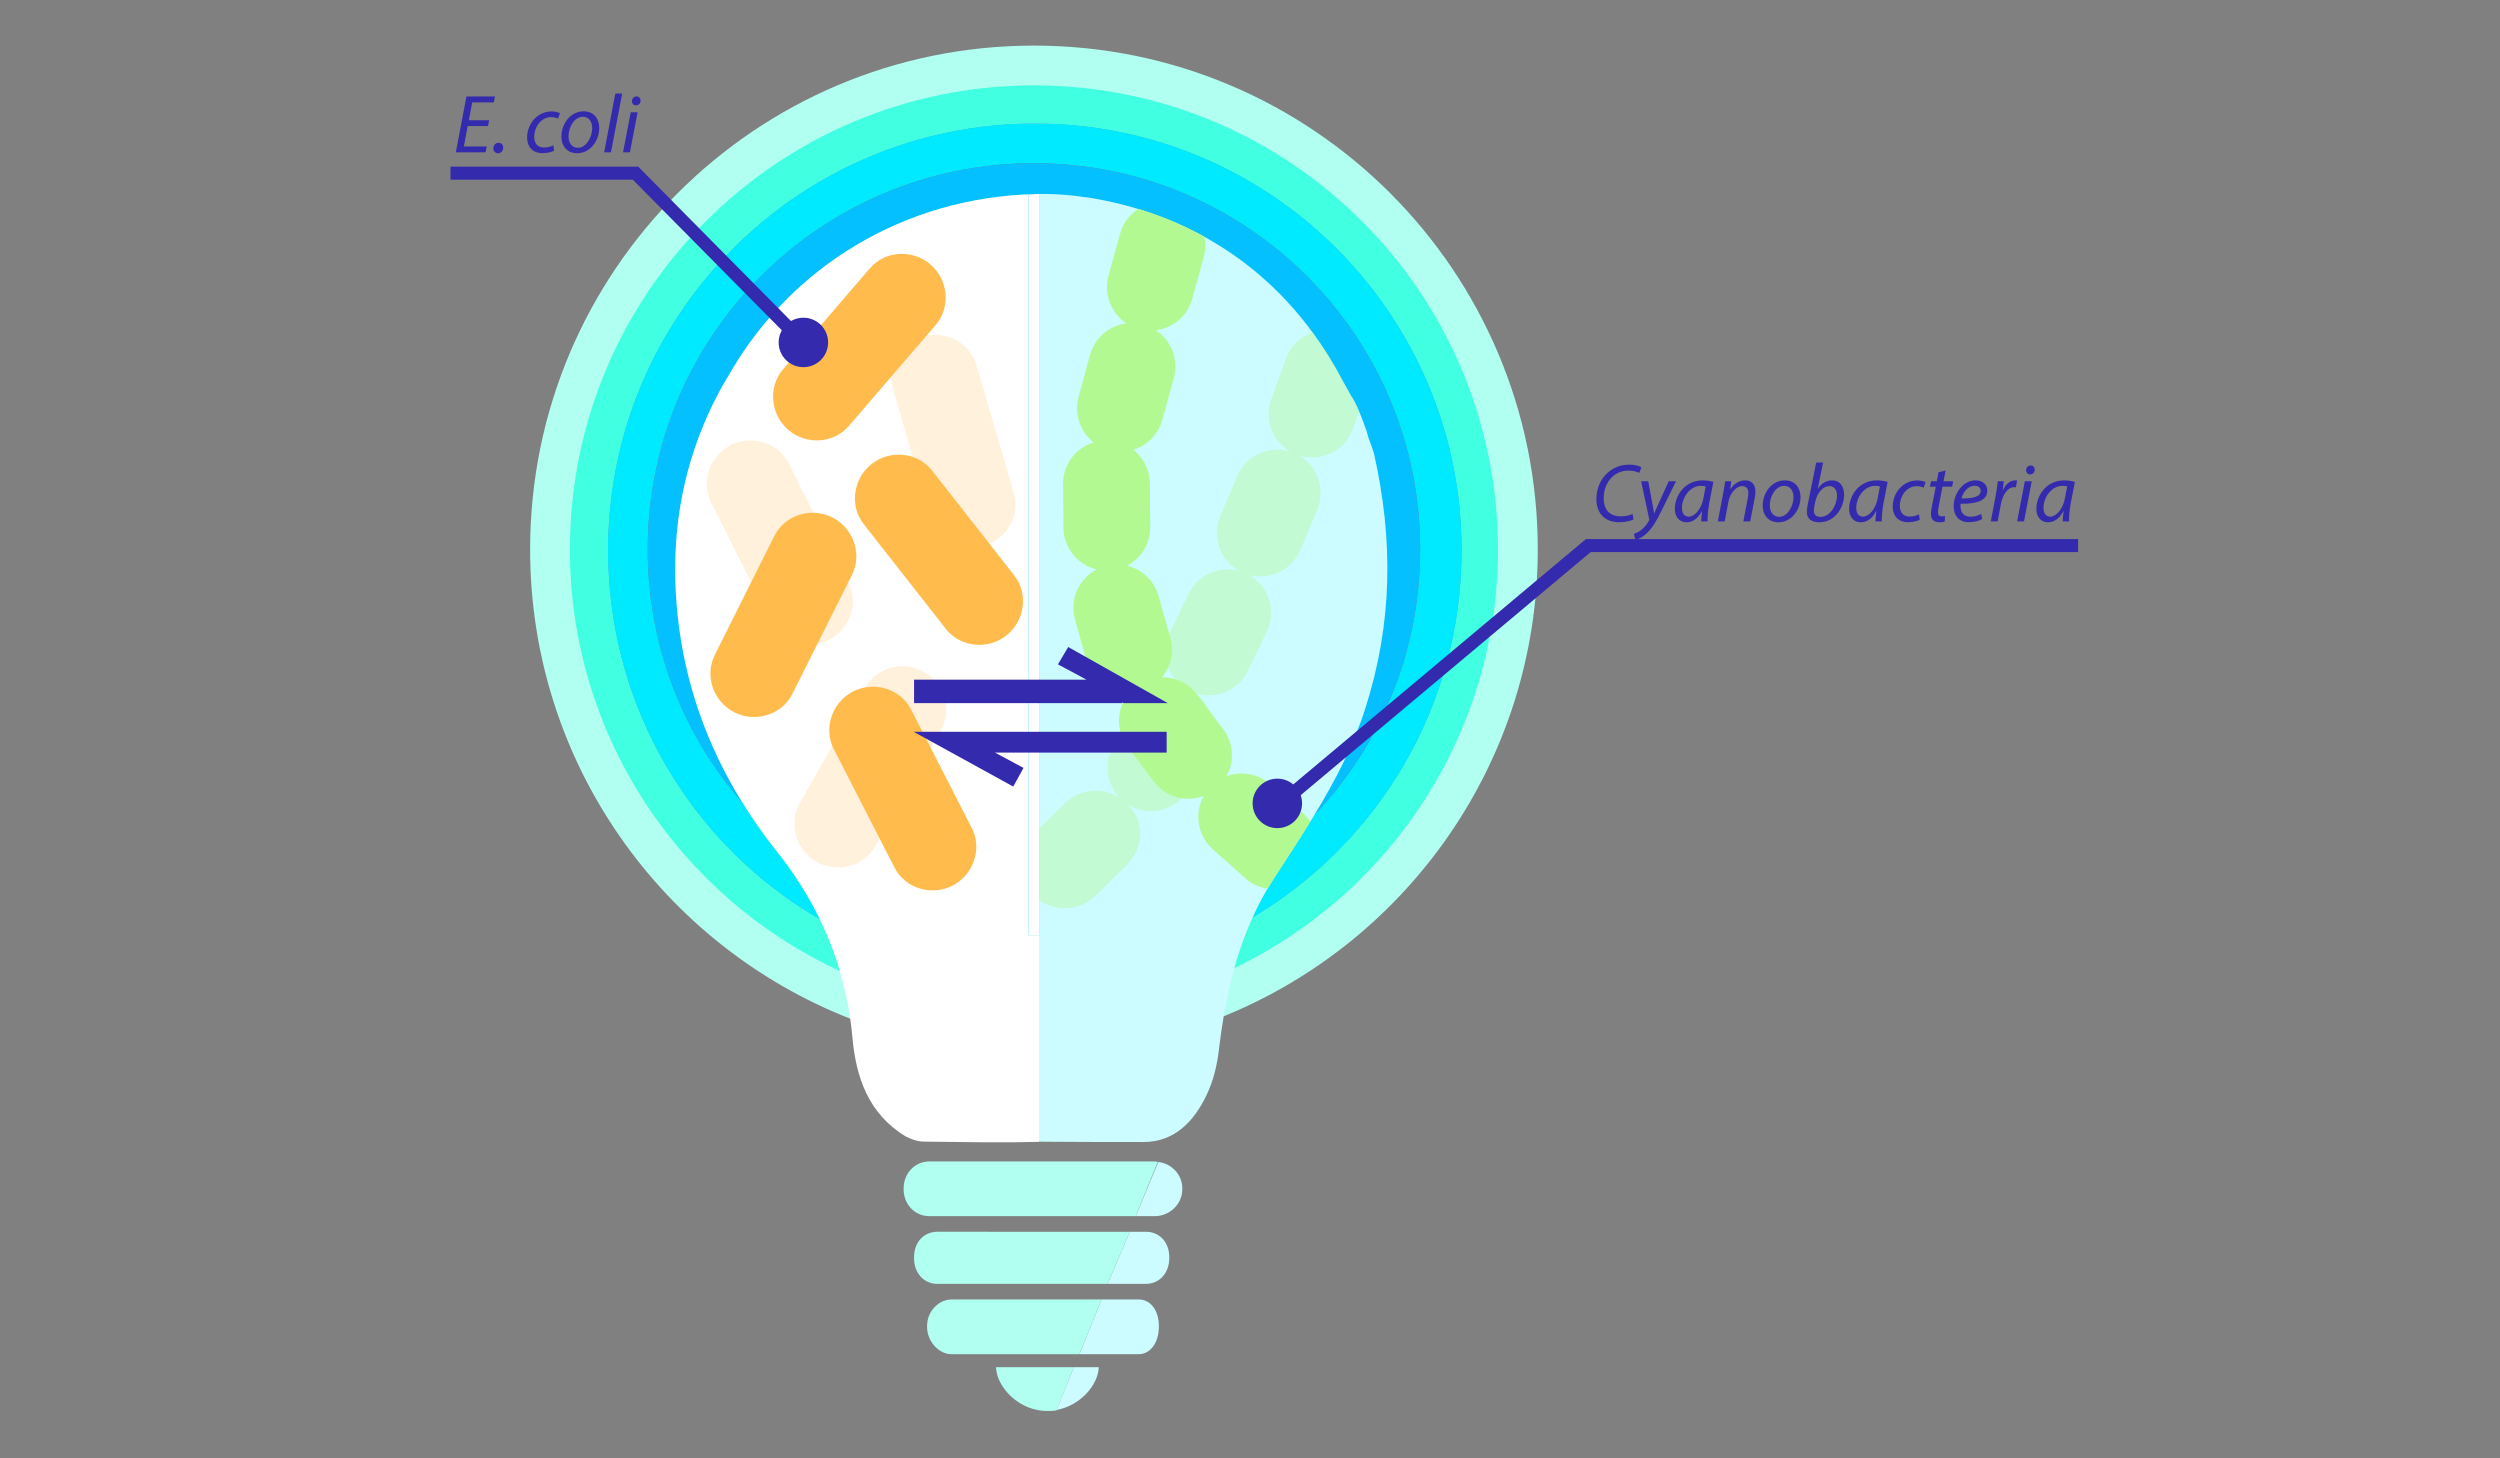 <?xml version="1.0" encoding="utf-8"?>
<!-- Generator: Adobe Illustrator 16.0.0, SVG Export Plug-In . SVG Version: 6.00 Build 0)  -->
<!DOCTYPE svg PUBLIC "-//W3C//DTD SVG 1.1//EN" "http://www.w3.org/Graphics/SVG/1.1/DTD/svg11.dtd">
<svg version="1.1" xmlns="http://www.w3.org/2000/svg" xmlns:xlink="http://www.w3.org/1999/xlink" x="0px" y="0px" width="960px"
	 height="560px" viewBox="0 0 960 560" enable-background="new 0 0 960 560" xml:space="preserve">
<rect x="0" y="0" width="960" height="560" fill="#808080" stroke="none"/>
<g id="Light">
	<path fill-rule="evenodd" clip-rule="evenodd" fill="#B1FFF1" d="M397.033,17.51c-106.855,0-193.467,86.613-193.467,193.467
		c0,81.958,50.947,152.009,122.916,180.2c21.354,8.364,44.557,13.045,68.814,13.254c0.583,0.014,1.153,0.014,1.737,0.014
		c0.806,0,1.625,0,2.431-0.014c24.883-0.305,48.641-5.321,70.427-14.172C540.637,361.485,590.5,292.061,590.5,210.977
		C590.5,104.123,503.889,17.51,397.033,17.51z M480.95,352.386c1.708-3.778,3.626-7.503,5.766-11.128
		c0.736-1.238,1.487-2.46,2.279-3.683c4.765-7.35,9.572-14.644,14.144-22.05c0.527-0.846,1.055-1.708,1.569-2.556
		c7.835-12.907,14.88-26.23,19.589-40.986c10.407-32.649,10.865-64.382,3.225-98.185c-1.584-4.987-1.376-3.057-2.779-8.336
		c-0.527-1.403-1.557-4.432-2.82-7.433c-0.958-2.265-2.029-4.529-3.126-6.058c-1-1.848-2.014-3.696-3.056-5.516
		c-3.627-6.947-7.572-13.227-11.74-18.895c-12.561-17.131-27.177-28.774-41.487-36.652c-8.752-4.848-17.627-8.266-25.629-10.697
		C419.364,74.891,405,74.376,399,74.473v284.791c0,0.026-1.542,0.026-2.347,0.026c-0.583,0-0.653,0-1.653-0.013V74.724
		c1-0.014,2.302-0.111,1.773-0.111c-0.249,0,0.102-0.042,0.825-0.083c-50.628,1.153-93.564,28.218-116.78,67.898
		c-4.001,6.419-7.54,13.254-10.582,20.548c-9.934,23.828-12.662,48.349-10.008,73.441c2.765,26.065,11.3,49.976,24.917,71.913
		c0.014,0.014,0.016,0.014,0.03,0.028c3.973,6.404,8.379,12.63,13.2,18.7c6.557,8.239,12.06,16.882,16.464,25.968
		c-0.014,0-0.013-0.025-0.027-0.025h-0.014c-48.655-28-81.36-81.223-81.36-141.66c0-90.544,73.399-163.965,163.943-163.965
		c90.544,0,163.944,73.402,163.944,163.946C561.324,271.342,529.077,323.835,480.95,352.386z"/>
	<path fill-rule="evenodd" clip-rule="evenodd" fill="#41FFE1" d="M397.033,32.792c-98.408,0-178.185,79.777-178.185,178.185
		c0,71.802,42.472,133.698,103.674,161.902c22.188,10.226,46.821,16.033,72.774,16.27c0.583,0.013,1.153,0.013,1.737,0.013
		c0.806,0,1.625,0,2.431-0.013c26.648-0.361,51.906-6.572,74.511-17.409c59.896-28.718,101.242-89.905,101.242-160.762
		C575.218,112.57,495.441,32.792,397.033,32.792z M480.95,352.386c1.708-3.778,3.626-7.503,5.766-11.128
		c0.736-1.238,1.487-2.46,2.279-3.683c4.765-7.35,9.572-14.644,14.144-22.05c0.527-0.846,1.055-1.708,1.569-2.556
		c7.835-12.907,14.88-26.23,19.589-40.986c10.407-32.649,10.865-64.382,3.225-98.185c-1.584-4.987-1.376-3.057-2.779-8.336
		c-0.527-1.403-1.557-4.432-2.82-7.433c-0.958-2.265-2.029-4.529-3.126-6.058c-1-1.848-2.014-3.696-3.056-5.516
		c-3.627-6.947-7.572-13.227-11.74-18.895c-12.561-17.131-27.177-28.774-41.487-36.652c-8.752-4.848-17.627-8.266-25.629-10.697
		C419.364,74.891,405,74.376,399,74.473v284.791c0,0.026-1.542,0.026-2.347,0.026c-0.583,0-0.653,0-1.653-0.013V74.724
		c1-0.014,2.302-0.111,1.773-0.111c-0.249,0,0.102-0.042,0.825-0.083c-50.628,1.153-93.564,28.218-116.78,67.898
		c-4.001,6.419-7.54,13.254-10.582,20.548c-9.934,23.828-12.662,48.349-10.008,73.441c2.765,26.065,11.3,49.976,24.917,71.913
		c0.014,0.014,0.016,0.014,0.03,0.028c3.973,6.404,8.379,12.63,13.2,18.7c6.557,8.239,12.06,16.882,16.464,25.968
		c-0.014,0-0.013-0.025-0.027-0.025h-0.014c-48.655-28-81.36-81.223-81.36-141.66c0-90.544,73.399-163.965,163.943-163.965
		c90.544,0,163.944,73.402,163.944,163.946C561.324,271.342,529.077,323.835,480.95,352.386z"/>
	<path fill-rule="evenodd" clip-rule="evenodd" fill="#00EAFF" d="M527.521,173.798c-1.584-4.987-1.376-3.057-2.779-8.336
		c-0.527-1.403-1.557-4.432-2.82-7.433c-0.958-2.265-2.029-4.529-3.126-6.058c-1-1.848-2.014-3.696-3.056-5.516
		c-3.627-6.947-7.572-13.227-11.74-18.895c-12.561-17.131-27.177-28.774-41.487-36.652c-8.752-4.848-17.627-8.266-25.629-10.697
		C419.364,74.891,405,74.376,399,74.473v284.791c0,0.026-1.542,0.026-2.347,0.026c-0.583,0-0.653,0-1.653-0.013V74.724
		c1-0.014,2.302-0.111,1.773-0.111c-0.249,0,0.102-0.042,0.825-0.083c-50.628,1.153-93.564,28.218-116.78,67.898
		c-4.001,6.419-7.54,13.254-10.582,20.548c-9.934,23.828-12.662,48.349-10.008,73.441c2.765,26.065,11.3,49.976,24.917,71.913
		c0.014,0.014,0.016,0.014,0.03,0.028c3.973,6.404,8.379,12.63,13.2,18.7c6.557,8.239,12.06,16.895,16.464,25.98
		c23.689,13.88,51.142,21.883,80.458,22.229c0.695,0.029,1.39,0.014,2.084,0.014s1.39-0.014,2.084-0.026
		c29.732-0.361,57.576-8.656,81.486-22.869c1.708-3.778,3.626-7.503,5.766-11.128c0.736-1.238,1.487-2.46,2.279-3.683
		c4.765-7.35,9.572-14.644,14.144-22.05c0.527-0.846,1.055-1.708,1.569-2.556c7.835-12.907,14.88-26.23,19.589-40.986
		C534.704,239.334,535.162,207.602,527.521,173.798z"/>
	<path fill-rule="evenodd" clip-rule="evenodd" fill="#00EAFF" d="M561.324,211.324c0,60.021-32.247,112.511-80.374,141.062
		c1.708-3.778,3.626-7.503,5.766-11.128c0.736-1.238,1.487-2.46,2.279-3.683c4.765-7.35,9.572-14.644,14.144-22.05
		c0.527-0.846,1.055-1.708,1.569-2.556c25.188-26.564,40.639-62.479,40.639-101.993c0-81.916-66.397-148.313-148.313-148.313
		S248.72,129.061,248.72,210.977c0,37.263,13.741,71.302,36.429,97.352c0.014,0.014,0.014,0.014,0.028,0.028
		c3.973,6.404,8.377,12.63,13.199,18.7c6.557,8.239,12.059,16.882,16.463,25.968c-0.014,0-0.014-0.025-0.028-0.025h-0.014
		c-48.655-28-81.36-81.223-81.36-141.66c0-90.544,73.399-163.965,163.943-163.965C487.925,47.375,561.324,120.78,561.324,211.324z"
		/>
	<path fill-rule="evenodd" clip-rule="evenodd" fill="#04C0FE" d="M527.521,173.798c-1.584-4.987-1.376-3.057-2.779-8.336
		c-0.527-1.403-1.557-4.432-2.82-7.433c-0.958-2.265-2.029-4.529-3.126-6.058c-1-1.848-2.014-3.696-3.056-5.516
		c-3.627-6.947-7.572-13.227-11.74-18.895c-12.561-17.131-27.177-28.774-41.487-36.652c-8.752-4.848-17.627-8.266-25.629-10.697
		C419.364,74.891,405,74.376,399,74.473v284.791c29-0.445,55.194-8.92,77.591-23.245c9.42-6.016,18.233-13.087,26.056-21.034
		c0.653-0.667,1.364-1.334,2.004-2.015c7.835-12.907,14.908-26.23,19.617-40.986C534.675,239.334,535.162,207.602,527.521,173.798z
		 M280.855,142.427c-4.001,6.419-7.558,13.254-10.601,20.548c-9.934,23.828-12.671,48.349-10.018,73.441
		c2.765,26.065,11.295,49.976,24.912,71.913c0.014,0.014-0.134,0.014-0.121,0.028C311.856,339.158,351,358.776,395,359.277V74.724
		c1-0.014,2.302-0.111,1.773-0.111c-0.249,0,0.102-0.042,0.825-0.083C346.97,75.682,304.071,102.747,280.855,142.427z"/>
	<path fill-rule="evenodd" clip-rule="evenodd" fill="#04C0FE" d="M524.297,271.983c10.407-32.649,10.865-64.382,3.225-98.185
		c-1.584-4.987-1.376-3.057-2.779-8.336c-0.527-1.403-1.557-4.432-2.82-7.433c-0.958-2.265-2.029-4.529-3.126-6.058
		c-1-1.848-2.014-3.696-3.056-5.516c-3.627-6.947-7.572-13.227-11.74-18.895c-12.561-17.131-27.177-28.774-41.487-36.652
		c-8.752-4.848-17.395-8.266-25.396-10.697c-17.52-5.321-31.942-5.836-37.652-5.739c-0.403,0-0.806,0.014-1.209,0.028
		c-0.111,0-0.222,0-0.333,0.014c-0.083,0-0.167,0-0.25,0.014c-50.628,1.153-93.601,28.218-116.817,67.898
		c-4.001,6.419-7.558,13.254-10.601,20.548c-9.934,23.828-12.671,48.349-10.018,73.441c2.765,26.065,11.295,49.976,24.912,71.913
		c-22.688-26.05-36.429-60.089-36.429-97.352c0-81.916,66.397-148.313,148.313-148.313s148.313,66.397,148.313,148.313
		c0,39.514-15.45,75.428-40.639,101.993C512.543,300.063,519.588,286.739,524.297,271.983z"/>
</g>
<g id="LightBulb">
	<path fill-rule="evenodd" clip-rule="evenodd" fill="#CCFCFF" d="M524.297,271.983c-4.709,14.756-11.754,28.079-19.589,40.986
		c-0.515,0.848-1.042,1.71-1.569,2.556c-4.571,7.406-9.379,14.7-14.144,22.05c-0.792,1.223-1.543,2.444-2.279,3.683
		c-2.14,3.625-4.058,7.35-5.766,11.128c-2.849,6.266-5.127,12.74-6.975,19.354c-1.695,6.058-3.028,12.254-4.084,18.52
		c-0.724,4.224-1.32,8.49-1.821,12.77c-0.722,6.085-2.111,11.961-4.723,17.422c-4.794,10.045-12.227,18.089-24.287,18.089
		c-11.92,0-21.646,0-34.775-0.096c-1.528-0.029-3.33-0.029-4.969-0.043c-1.417,0.014-2.316,0-4.316-0.042v-79.081
		c1,0.013,1.069,0.013,1.653,0.013c0.806,0,2.347,0,2.347-0.026V74.473c6-0.097,20.364,0.417,37.884,5.739
		c8.002,2.431,16.761,5.849,25.513,10.697c14.311,7.878,28.985,19.521,41.546,36.652c4.168,5.668,8.142,11.948,11.769,18.895
		c1.042,1.82,2.07,3.668,3.07,5.516c1.097,1.528,2.176,3.793,3.134,6.058c1.264,3.001,2.296,6.03,2.823,7.433
		c1.403,5.279,1.197,3.349,2.781,8.336C535.16,207.602,534.704,239.334,524.297,271.983z"/>
	<path fill-rule="evenodd" clip-rule="evenodd" fill="#FFFFFF" d="M396.653,359.29c-0.583,0-0.653,0-1.653-0.013V74.724
		c1-0.014,2.302-0.111,1.773-0.111c-0.249,0,0.102-0.042,0.825-0.083c-50.628,1.153-93.564,28.218-116.78,67.898
		c-4.001,6.419-7.54,13.254-10.582,20.548c-9.934,23.828-12.662,48.349-10.008,73.441c2.765,26.065,11.3,49.976,24.917,71.913
		c0.014,0.014,0.016,0.014,0.03,0.028c3.973,6.404,8.379,12.63,13.2,18.7c6.557,8.239,12.06,16.895,16.464,25.98
		c3.112,6.393,5.668,13.005,7.684,19.841c1.75,5.932,3.071,12.032,3.96,18.298c0.348,2.375,0.625,4.765,0.848,7.183
		c1.347,15.116,6.016,29.301,20.534,38.082c4.196,1.959,5.631,1.946,8.562,1.959c14.103,0.097,28.574,0.515,42.574,0.014v-79.15
		C399,359.29,397.458,359.29,396.653,359.29z"/>
	<path fill-rule="evenodd" clip-rule="evenodd" fill="#FFFFFF" d="M399,74.473v284.791c0,0.026-1.542,0.026-2.347,0.026
		c-0.583,0-0.653,0-1.653-0.013V74.724c1-0.014,2.302-0.111,1.773-0.111c-0.249,0,0.102-0.042,0.825-0.083
		c0.083-0.014,0.204-0.014,0.287-0.014c0.111-0.014,0.009-0.014,0.12-0.014C398.408,74.487,399,74.473,399,74.473z"/>
	<line fill="none" x1="395.296" y1="437.775" x2="395.296" y2="437.775"/>
	<line fill="none" x1="395.296" y1="75.154" x2="395.296" y2="75.154"/>
</g>
<g id="Base">
	<path fill-rule="evenodd" clip-rule="evenodd" fill="#CCFCFF" d="M454,456.296v0.472c0,5.627-4.907,10.232-10.535,10.232h-7.35
		l8.678-20.795C449.879,446.775,454,451.057,454,456.296z"/>
	<path fill-rule="evenodd" clip-rule="evenodd" fill="#B1FFF1" d="M444.618,446.148L436.115,467h-79.262
		c-5.627,0-9.853-4.605-9.853-10.232v-0.472c0-5.627,4.226-10.296,9.853-10.296h86.612C443.854,446,444.243,446.107,444.618,446.148
		z"/>
	<path fill-rule="evenodd" clip-rule="evenodd" fill="#CCFCFF" d="M449,482.693v0.472c0,5.627-3.742,9.835-8.938,9.835h-14.755
		l8.531-20h6.224C445.258,473,449,477.066,449,482.693z"/>
	<path fill-rule="evenodd" clip-rule="evenodd" fill="#B1FFF1" d="M433.838,473l-8.531,20h-65.383c-5.196,0-8.923-4.208-8.923-9.835
		v-0.472c0-5.627,3.727-9.693,8.923-9.693H433.838z"/>
	<path fill-rule="evenodd" clip-rule="evenodd" fill="#CCFCFF" d="M445,509.091v0.473c0,5.626-3.008,10.437-7.689,10.437h-22.813
		l8.53-21h14.283C441.992,499,445,503.464,445,509.091z"/>
	<path fill-rule="evenodd" clip-rule="evenodd" fill="#B1FFF1" d="M423.027,499l-8.53,21h-49.211c-4.682,0-9.286-4.811-9.286-10.437
		v-0.473c0-5.627,4.604-10.091,9.286-10.091H423.027z"/>
	<path fill-rule="evenodd" clip-rule="evenodd" fill="#CCFCFF" d="M421.93,525c-0.291,7-7.169,14.769-16.2,16.423L412.344,525
		H421.93z"/>
	<path fill-rule="evenodd" clip-rule="evenodd" fill="#B1FFF1" d="M412.344,525l-6.614,16.575c-1.139,0.222-2.32,0.256-3.528,0.256
		c-10.698,0-19.41-8.831-19.743-16.831H412.344z"/>
</g>
<g id="Layer2_E.coli">
	<path opacity="0.2" fill-rule="evenodd" clip-rule="evenodd" fill="#FFBC4C" d="M374.928,140.18l14.385,49.129
		c2.526,8.631-2.792,17.787-11.423,20.315c-8.633,2.529-18.051-2.316-20.579-10.947l-14.385-49.128
		c-2.527-8.633,2.791-17.789,11.423-20.316C362.982,126.705,372.399,131.545,374.928,140.18z"/>
	<path opacity="0.2" fill-rule="evenodd" clip-rule="evenodd" fill="#FFBC4C" d="M361.271,280.387l-25.182,44.571
		c-4.424,7.829-14.695,10.401-22.527,5.979c-7.833-4.423-10.927-14.553-6.503-22.385l25.181-44.567
		c4.425-7.832,14.696-10.405,22.527-5.98C362.599,262.429,365.697,272.554,361.271,280.387z"/>
	<path opacity="0.2" fill-rule="evenodd" clip-rule="evenodd" fill="#FFBC4C" d="M302.864,177.977l22.946,45.764
		c4.029,8.039,0.435,17.998-7.604,22.03c-8.041,4.034-18.174,0.953-22.206-7.088l-22.944-45.76
		c-4.031-8.042-0.437-18.001,7.604-22.033C288.7,166.858,298.832,169.935,302.864,177.977z"/>
</g>
<g id="E.coli">
	<path fill-rule="evenodd" clip-rule="evenodd" fill="#FFBC4C" d="M357.895,180.678l31.579,40.29
		c5.548,7.079,4.005,17.555-3.074,23.104c-7.079,5.549-17.622,4.544-23.17-2.535l-31.579-40.289
		c-5.551-7.081-4.007-17.555,3.074-23.104C341.804,172.594,352.344,173.597,357.895,180.678z"/>
	<path fill-rule="evenodd" clip-rule="evenodd" fill="#FFBC4C" d="M359.324,124.756l-33.363,38.826
		c-5.861,6.822-16.438,7.35-23.26,1.487c-6.823-5.862-7.89-16.397-2.029-23.219l33.362-38.825
		c5.863-6.823,16.438-7.351,23.261-1.488C364.117,107.4,365.187,117.933,359.324,124.756z"/>
	<path fill-rule="evenodd" clip-rule="evenodd" fill="#FFBC4C" d="M349.837,272.424l23.342,45.561
		c4.1,8.004,0.592,17.995-7.412,22.097c-8.005,4.103-18.165,1.11-22.266-6.894l-23.341-45.561
		c-4.102-8.006-0.594-17.996,7.411-22.098C335.577,261.427,345.734,264.417,349.837,272.424z"/>
	<path fill-rule="evenodd" clip-rule="evenodd" fill="#FFBC4C" d="M327.186,220.693l-22.917,45.776
		c-4.026,8.041-14.156,11.126-22.199,7.1c-8.044-4.027-11.643-13.987-7.617-22.03l22.917-45.774
		c4.026-8.044,14.155-11.127,22.199-7.101C327.613,202.691,331.214,212.647,327.186,220.693z"/>
</g>
<g id="Layer2_Cyano">
	<path opacity="0.4" fill-rule="evenodd" clip-rule="evenodd" fill="#B2F991" d="M432.612,332.185l-11.843,11.74
		c-3.236,3.209-7.703,4.82-11.941,4.82c-3.362,0-6.829-1.013-9.829-3.042v-27.606l9.944-9.614c3.251-3.21,7.604-4.821,11.842-4.821
		c3.084,0,6.212,0.848,8.907,2.542c1.07,0.667,1.989,1.473,2.92,2.404c0.027,0.027,0.166,0.056,0.193,0.097
		c0.056,0.056,0.193,0.126,0.193,0.195v0.014C440,315.471,439.06,325.808,432.612,332.185z"/>
	<path opacity="0.4" fill-rule="evenodd" clip-rule="evenodd" fill="#B2F991" d="M426.91,287.539
		c-4.012,8.289-0.545,18.262,7.744,22.272l0,0c8.286,4.01,18.259,0.542,22.269-7.743l7.264-15.007
		c4.012-8.287,0.545-18.26-7.744-22.271l0,0c-8.284-4.011-18.258-0.544-22.269,7.743L426.91,287.539z"/>
	<path opacity="0.4" fill-rule="evenodd" clip-rule="evenodd" fill="#B2F991" d="M449.14,243.08
		c-4.012,8.289-0.545,18.262,7.744,22.271l0,0c8.286,4.011,18.26,0.543,22.269-7.742l7.264-15.007
		c4.012-8.287,0.545-18.26-7.743-22.271l0,0c-8.285-4.011-18.259-0.544-22.27,7.743L449.14,243.08z"/>
	<path opacity="0.4" fill-rule="evenodd" clip-rule="evenodd" fill="#B2F991" d="M468.63,198.224
		c-3.564,8.49,0.427,18.264,8.919,21.827l0,0c8.488,3.563,18.263-0.431,21.825-8.917l6.453-15.373
		c3.565-8.489-0.427-18.263-8.918-21.827l0,0c-8.487-3.563-18.261,0.429-21.825,8.918L468.63,198.224z"/>
	<path opacity="0.4" fill-rule="evenodd" clip-rule="evenodd" fill="#B2F991" d="M521.922,158.029l-2.361,6.585
		c-2.446,6.808-8.865,11.045-15.714,11.045c-1.668,0-3.362-0.25-5.044-0.778c-0.193-0.055-0.374-0.125-0.569-0.194
		c-0.944-0.347-1.819-0.75-2.654-1.236c0-0.014-0.013-0.014-0.013-0.014c-0.014,0-0.014-0.014-0.027-0.014
		c-6.878-3.932-10.129-12.352-7.365-20.063l5.628-15.686c1.765-4.918,5.613-8.503,10.198-10.114
		c4.168,5.668,8.113,11.948,11.74,18.895c1.042,1.82,2.056,3.668,3.056,5.516C519.893,153.5,520.964,155.765,521.922,158.029z"/>
</g>
<g id="Cyanobacteria">
	<path fill-rule="evenodd" clip-rule="evenodd" fill="#B2F991" d="M444.918,228.938c-2.481-8.868-11.682-14.043-20.549-11.562l0,0
		c-8.866,2.481-14.043,11.681-11.562,20.548l4.493,16.056c2.482,8.867,11.682,14.043,20.549,11.562l0,0
		c8.866-2.481,14.044-11.681,11.563-20.549L444.918,228.938z"/>
	<path fill-rule="evenodd" clip-rule="evenodd" fill="#B2F991" d="M443.073,300.08c5.535,7.358,15.988,8.836,23.346,3.299l0,0
		c7.358-5.535,8.835-15.988,3.3-23.346l-10.023-13.323c-5.534-7.357-15.988-8.834-23.346-3.299l0,0
		c-7.357,5.536-8.834,15.989-3.3,23.345L443.073,300.08z"/>
	<path fill-rule="evenodd" clip-rule="evenodd" fill="#B2F991" d="M503.139,315.525c-4.571,7.406-9.379,14.7-14.144,22.05
		c-0.792,1.223-1.543,2.444-2.279,3.683c-3.058-0.473-6.017-1.793-8.503-4.002l-1.39-1.237l-11.073-9.85
		c-3.695-3.293-5.584-7.864-5.584-12.463c0-2.765,0.68-5.544,2.084-8.059c0.583-1.056,1.292-2.069,2.125-3.015
		c1.876-2.098,4.154-3.626,6.628-4.528c5.598-2.099,12.143-1.085,16.908,3.153l12.462,11.086c0.903,0.807,1.709,1.696,2.39,2.641
		C502.902,315.165,503.027,315.346,503.139,315.525z"/>
	<path fill-rule="evenodd" clip-rule="evenodd" fill="#B2F991" d="M408.36,202.611c0.082,9.207,7.612,16.605,16.819,16.523l0,0
		c9.207-0.082,16.605-7.611,16.523-16.818l-0.146-16.672c-0.081-9.207-7.612-16.606-16.82-16.524l0,0
		c-9.206,0.081-16.604,7.612-16.524,16.819L408.36,202.611z"/>
	<path fill-rule="evenodd" clip-rule="evenodd" fill="#B2F991" d="M414.178,152.404c-2.422,8.883,2.817,18.049,11.7,20.471l0,0
		c8.884,2.422,18.049-2.816,20.472-11.7l4.385-16.085c2.422-8.883-2.814-18.048-11.699-20.47l0,0
		c-8.883-2.422-18.049,2.816-20.471,11.699L414.178,152.404z"/>
	<path fill-rule="evenodd" clip-rule="evenodd" fill="#B2F991" d="M462.25,98.621l-4.405,16.075
		c-1.847,6.683-7.488,11.295-13.949,12.129c-0.694,0.097-1.417,0.139-2.125,0.139c-1.459,0-2.946-0.195-4.419-0.598
		c-1.764-0.486-3.376-1.236-4.82-2.195c-5.822-3.875-8.795-11.184-6.85-18.298l4.418-16.074c1.125-4.113,3.695-7.447,7.017-9.586
		c8.002,2.431,16.645,5.849,25.396,10.697C463.027,93.396,462.972,96.022,462.25,98.621z"/>
</g>
<g id="Text">
	<path fill="#342AAD" d="M318,131.5c0,5.247-4.253,9.5-9.5,9.5l0,0c-5.247,0-9.5-4.253-9.5-9.5l0,0c0-5.247,4.253-9.5,9.5-9.5l0,0
		C313.747,122,318,126.253,318,131.5L318,131.5z"/>
	
		<line fill="#342AAD" stroke="#342AAD" stroke-width="5" stroke-miterlimit="10" x1="243.292" y1="65.75" x2="310.85" y2="134.016"/>
	<line fill="none" stroke="#342AAD" stroke-width="5" stroke-miterlimit="10" x1="173" y1="66.5" x2="245" y2="66.5"/>
	<g>
		<path fill="#342AAD" d="M187.381,48.411h-7.794l-1.463,7.826h8.781l-0.445,2.259h-11.421l4.072-21.442h10.944l-0.446,2.259h-8.271
			l-1.305,6.872h7.795L187.381,48.411z"/>
		<path fill="#342AAD" d="M189.451,56.97c0-1.178,0.827-2.132,2.004-2.132c1.082,0,1.782,0.795,1.782,1.908
			c0,1.146-0.827,2.101-2.036,2.101C190.151,58.847,189.451,58.02,189.451,56.97z"/>
		<path fill="#342AAD" d="M212.772,57.892c-0.795,0.382-2.386,0.923-4.454,0.923c-3.977,0-5.918-2.673-5.918-5.949
			c0-5.249,3.882-10.085,9.417-10.085c1.432,0,2.736,0.413,3.213,0.668l-0.764,2.1c-0.604-0.286-1.463-0.572-2.609-0.572
			c-4.009,0-6.522,3.944-6.522,7.571c0,2.481,1.304,4.104,3.818,4.104c1.559,0,2.768-0.478,3.563-0.859L212.772,57.892z"/>
		<path fill="#342AAD" d="M230.113,49.175c0,4.74-3.373,9.672-8.526,9.672c-3.85,0-6.013-2.863-6.013-6.331
			c0-5.059,3.532-9.768,8.526-9.768C228.268,42.748,230.113,45.897,230.113,49.175z M218.31,52.42c0,2.514,1.368,4.326,3.627,4.326
			c3.118,0,5.472-4.008,5.472-7.604c0-1.781-0.827-4.295-3.595-4.295C220.505,44.848,218.278,48.889,218.31,52.42z"/>
		<path fill="#342AAD" d="M231.992,58.496l4.295-22.588h2.641l-4.327,22.588H231.992z"/>
		<path fill="#342AAD" d="M239.246,58.496l2.959-15.398h2.641l-2.959,15.398H239.246z M242.682,38.803
			c0-1.018,0.795-1.781,1.75-1.781s1.559,0.7,1.559,1.654c-0.032,1.05-0.764,1.781-1.782,1.781
			C243.287,40.457,242.682,39.758,242.682,38.803z"/>
	</g>
	<path fill="#342AAD" d="M500,308.5c0-5.247-4.253-9.5-9.5-9.5l0,0c-5.247,0-9.5,4.253-9.5,9.5l0,0c0,5.247,4.253,9.5,9.5,9.5l0,0
		C495.747,318,500,313.747,500,308.5L500,308.5z"/>
	
		<line fill="#342AAD" stroke="#342AAD" stroke-width="5" stroke-miterlimit="10" x1="610.563" y1="208.946" x2="489.469" y2="310.464"/>
	<line fill="none" stroke="#342AAD" stroke-width="5" stroke-miterlimit="10" x1="798" y1="209.5" x2="609" y2="209.5"/>
	<g>
		<path fill="#342AAD" d="M627.262,199.51c-1.209,0.541-3.149,1.018-5.567,1.018c-5.408,0-8.686-3.404-8.686-8.876
			c0-4.041,1.623-7.89,4.582-10.34c2.194-1.877,4.931-2.895,8.08-2.895c2.387,0,4.072,0.604,4.646,1.05l-0.859,2.132
			c-0.795-0.478-2.322-0.891-4.231-0.891c-2.227,0-4.485,0.859-6.14,2.418c-2.005,1.877-3.277,4.899-3.277,8.145
			c0,3.85,1.75,6.999,6.522,6.999c1.622,0,3.404-0.318,4.581-0.922L627.262,199.51z"/>
		<path fill="#342AAD" d="M632.927,184.812l1.527,8.304c0.351,1.75,0.541,2.895,0.7,4.041h0.063
			c0.414-0.986,0.859-2.068,1.654-3.754l3.913-8.59h2.8l-5.759,11.708c-1.654,3.34-3.213,6.045-5.313,8.081
			c-1.718,1.75-3.595,2.481-4.486,2.672l-0.636-2.259c0.668-0.255,1.781-0.668,2.831-1.496c1.019-0.795,2.132-2.036,2.959-3.531
			c0.127-0.254,0.127-0.445,0.096-0.7l-3.086-14.476H632.927z"/>
		<path fill="#342AAD" d="M653.259,200.21c0-0.923,0.159-2.386,0.35-3.977h-0.063c-1.687,3.182-3.786,4.327-5.981,4.327
			c-2.704,0-4.422-2.164-4.422-5.09c0-5.345,3.945-11.008,10.658-11.008c1.463,0,3.086,0.254,4.136,0.604l-1.56,8.017
			c-0.509,2.672-0.731,5.409-0.668,7.126H653.259z M654.977,186.784c-0.382-0.095-0.954-0.223-1.846-0.223
			c-3.977,0-7.222,4.167-7.253,8.431c0,1.718,0.604,3.404,2.641,3.404c2.195,0,4.804-2.863,5.567-6.967L654.977,186.784z"/>
		<path fill="#342AAD" d="M659.654,200.21l2.068-10.913c0.35-1.718,0.541-3.213,0.731-4.486h2.354l-0.382,3.022h0.063
			c1.368-2.163,3.436-3.372,5.695-3.372c1.845,0,3.913,1.05,3.913,4.295c0,0.668-0.128,1.654-0.287,2.481l-1.718,8.972h-2.641
			l1.687-8.876c0.127-0.604,0.223-1.336,0.223-1.972c0-1.559-0.604-2.705-2.418-2.705c-1.877,0-4.55,2.259-5.249,6.077l-1.4,7.477
			H659.654z"/>
		<path fill="#342AAD" d="M691.407,190.888c0,4.741-3.372,9.672-8.526,9.672c-3.849,0-6.013-2.863-6.013-6.331
			c0-5.059,3.531-9.767,8.526-9.767C689.563,184.462,691.407,187.611,691.407,190.888z M679.604,194.133
			c0,2.513,1.368,4.327,3.627,4.327c3.118,0,5.472-4.008,5.472-7.604c0-1.782-0.827-4.295-3.595-4.295
			C681.8,186.562,679.572,190.602,679.604,194.133z"/>
		<path fill="#342AAD" d="M700.063,177.622l-2.036,9.99h0.063c1.368-2.068,3.341-3.149,5.408-3.149c3.373,0,4.646,2.799,4.646,5.536
			c0,4.708-3.404,10.563-9.576,10.563c-2.704,0-4.74-1.114-4.74-3.977c0-0.731,0.127-1.654,0.254-2.386l3.341-16.575H700.063z
			 M696.723,194.261c-0.127,0.509-0.223,1.145-0.19,1.94c0,1.464,0.827,2.291,2.481,2.291c3.977,0,6.395-4.741,6.395-8.145
			c0-1.909-0.827-3.691-2.927-3.691c-2.291,0-4.646,2.354-5.408,5.981L696.723,194.261z"/>
		<path fill="#342AAD" d="M720.173,200.21c0-0.923,0.159-2.386,0.35-3.977h-0.063c-1.687,3.182-3.786,4.327-5.981,4.327
			c-2.704,0-4.422-2.164-4.422-5.09c0-5.345,3.945-11.008,10.658-11.008c1.463,0,3.086,0.254,4.136,0.604l-1.56,8.017
			c-0.509,2.672-0.731,5.409-0.668,7.126H720.173z M721.891,186.784c-0.382-0.095-0.954-0.223-1.846-0.223
			c-3.977,0-7.222,4.167-7.253,8.431c0,1.718,0.604,3.404,2.641,3.404c2.195,0,4.804-2.863,5.567-6.967L721.891,186.784z"/>
		<path fill="#342AAD" d="M737.163,199.605c-0.796,0.382-2.387,0.923-4.454,0.923c-3.977,0-5.918-2.673-5.918-5.95
			c0-5.249,3.882-10.085,9.417-10.085c1.432,0,2.736,0.414,3.214,0.668l-0.764,2.1c-0.604-0.286-1.464-0.572-2.609-0.572
			c-4.008,0-6.521,3.945-6.521,7.572c0,2.481,1.305,4.104,3.817,4.104c1.56,0,2.769-0.477,3.563-0.859L737.163,199.605z"/>
		<path fill="#342AAD" d="M747.123,180.676l-0.796,4.136h3.69l-0.413,2.068h-3.69l-1.432,7.476
			c-0.159,0.859-0.287,1.654-0.287,2.481c0,0.923,0.446,1.464,1.464,1.464c0.445,0,0.891-0.032,1.241-0.096l-0.128,2.068
			c-0.477,0.191-1.272,0.287-2.036,0.287c-2.354,0-3.245-1.432-3.245-2.991c0-0.891,0.096-1.782,0.318-2.895l1.527-7.794h-2.228
			l0.414-2.068h2.195l0.668-3.468L747.123,180.676z"/>
		<path fill="#342AAD" d="M761.153,199.319c-1.146,0.668-3.022,1.209-5.091,1.209c-4.072,0-5.854-2.768-5.854-6.172
			c0-4.645,3.437-9.894,8.399-9.894c2.927,0,4.518,1.75,4.518,3.945c0,4.041-4.55,5.122-10.244,5.027
			c-0.128,0.668-0.032,2.1,0.317,2.927c0.604,1.368,1.846,2.068,3.437,2.068c1.813,0,3.182-0.573,4.136-1.082L761.153,199.319z
			 M758.227,186.53c-2.514,0-4.391,2.45-5.027,4.868c4.137,0.032,7.382-0.509,7.382-2.896
			C760.581,187.229,759.626,186.53,758.227,186.53z"/>
		<path fill="#342AAD" d="M764.464,200.21l1.877-9.926c0.382-2.004,0.637-4.041,0.796-5.472h2.322
			c-0.127,1.082-0.255,2.164-0.414,3.341h0.096c0.986-2.1,2.641-3.69,4.709-3.69c0.223,0,0.541,0.032,0.731,0.063l-0.509,2.609
			c-0.159-0.032-0.414-0.064-0.7-0.064c-2.291,0-4.327,2.768-4.995,6.363l-1.272,6.776H764.464z"/>
		<path fill="#342AAD" d="M774.582,200.21l2.959-15.398h2.641l-2.959,15.398H774.582z M778.019,180.517
			c0-1.018,0.795-1.781,1.749-1.781c0.955,0,1.56,0.7,1.56,1.654c-0.032,1.05-0.764,1.781-1.782,1.781
			C778.623,182.171,778.019,181.471,778.019,180.517z"/>
		<path fill="#342AAD" d="M792.081,200.21c0-0.923,0.159-2.386,0.35-3.977h-0.063c-1.687,3.182-3.786,4.327-5.981,4.327
			c-2.704,0-4.422-2.164-4.422-5.09c0-5.345,3.945-11.008,10.658-11.008c1.463,0,3.086,0.254,4.136,0.604l-1.56,8.017
			c-0.509,2.672-0.731,5.409-0.668,7.126H792.081z M793.799,186.784c-0.382-0.095-0.954-0.223-1.846-0.223
			c-3.977,0-7.222,4.167-7.253,8.431c0,1.718,0.604,3.404,2.641,3.404c2.195,0,4.804-2.863,5.567-6.967L793.799,186.784z"/>
	</g>
	<polygon fill="#342AAD" points="448.439,270 431.461,270 431,269.622 431,270 351,270 351,261 417.221,261 406.244,255.12 
		410.19,248.451 	"/>
	<polygon fill="#342AAD" points="350.837,281 367.815,281 367.64,281 367.509,281 448,281 448,289 382.056,289 393.032,294.871 
		389.086,302.045 	"/>
	<g>
	</g>
	<g>
	</g>
	<g>
	</g>
	<g>
	</g>
	<g>
	</g>
	<g>
	</g>
	<g>
	</g>
	<g>
	</g>
	<g>
	</g>
	<g>
	</g>
	<g>
	</g>
	<g>
	</g>
	<g>
	</g>
	<g>
	</g>
	<g>
	</g>
</g>
</svg>
